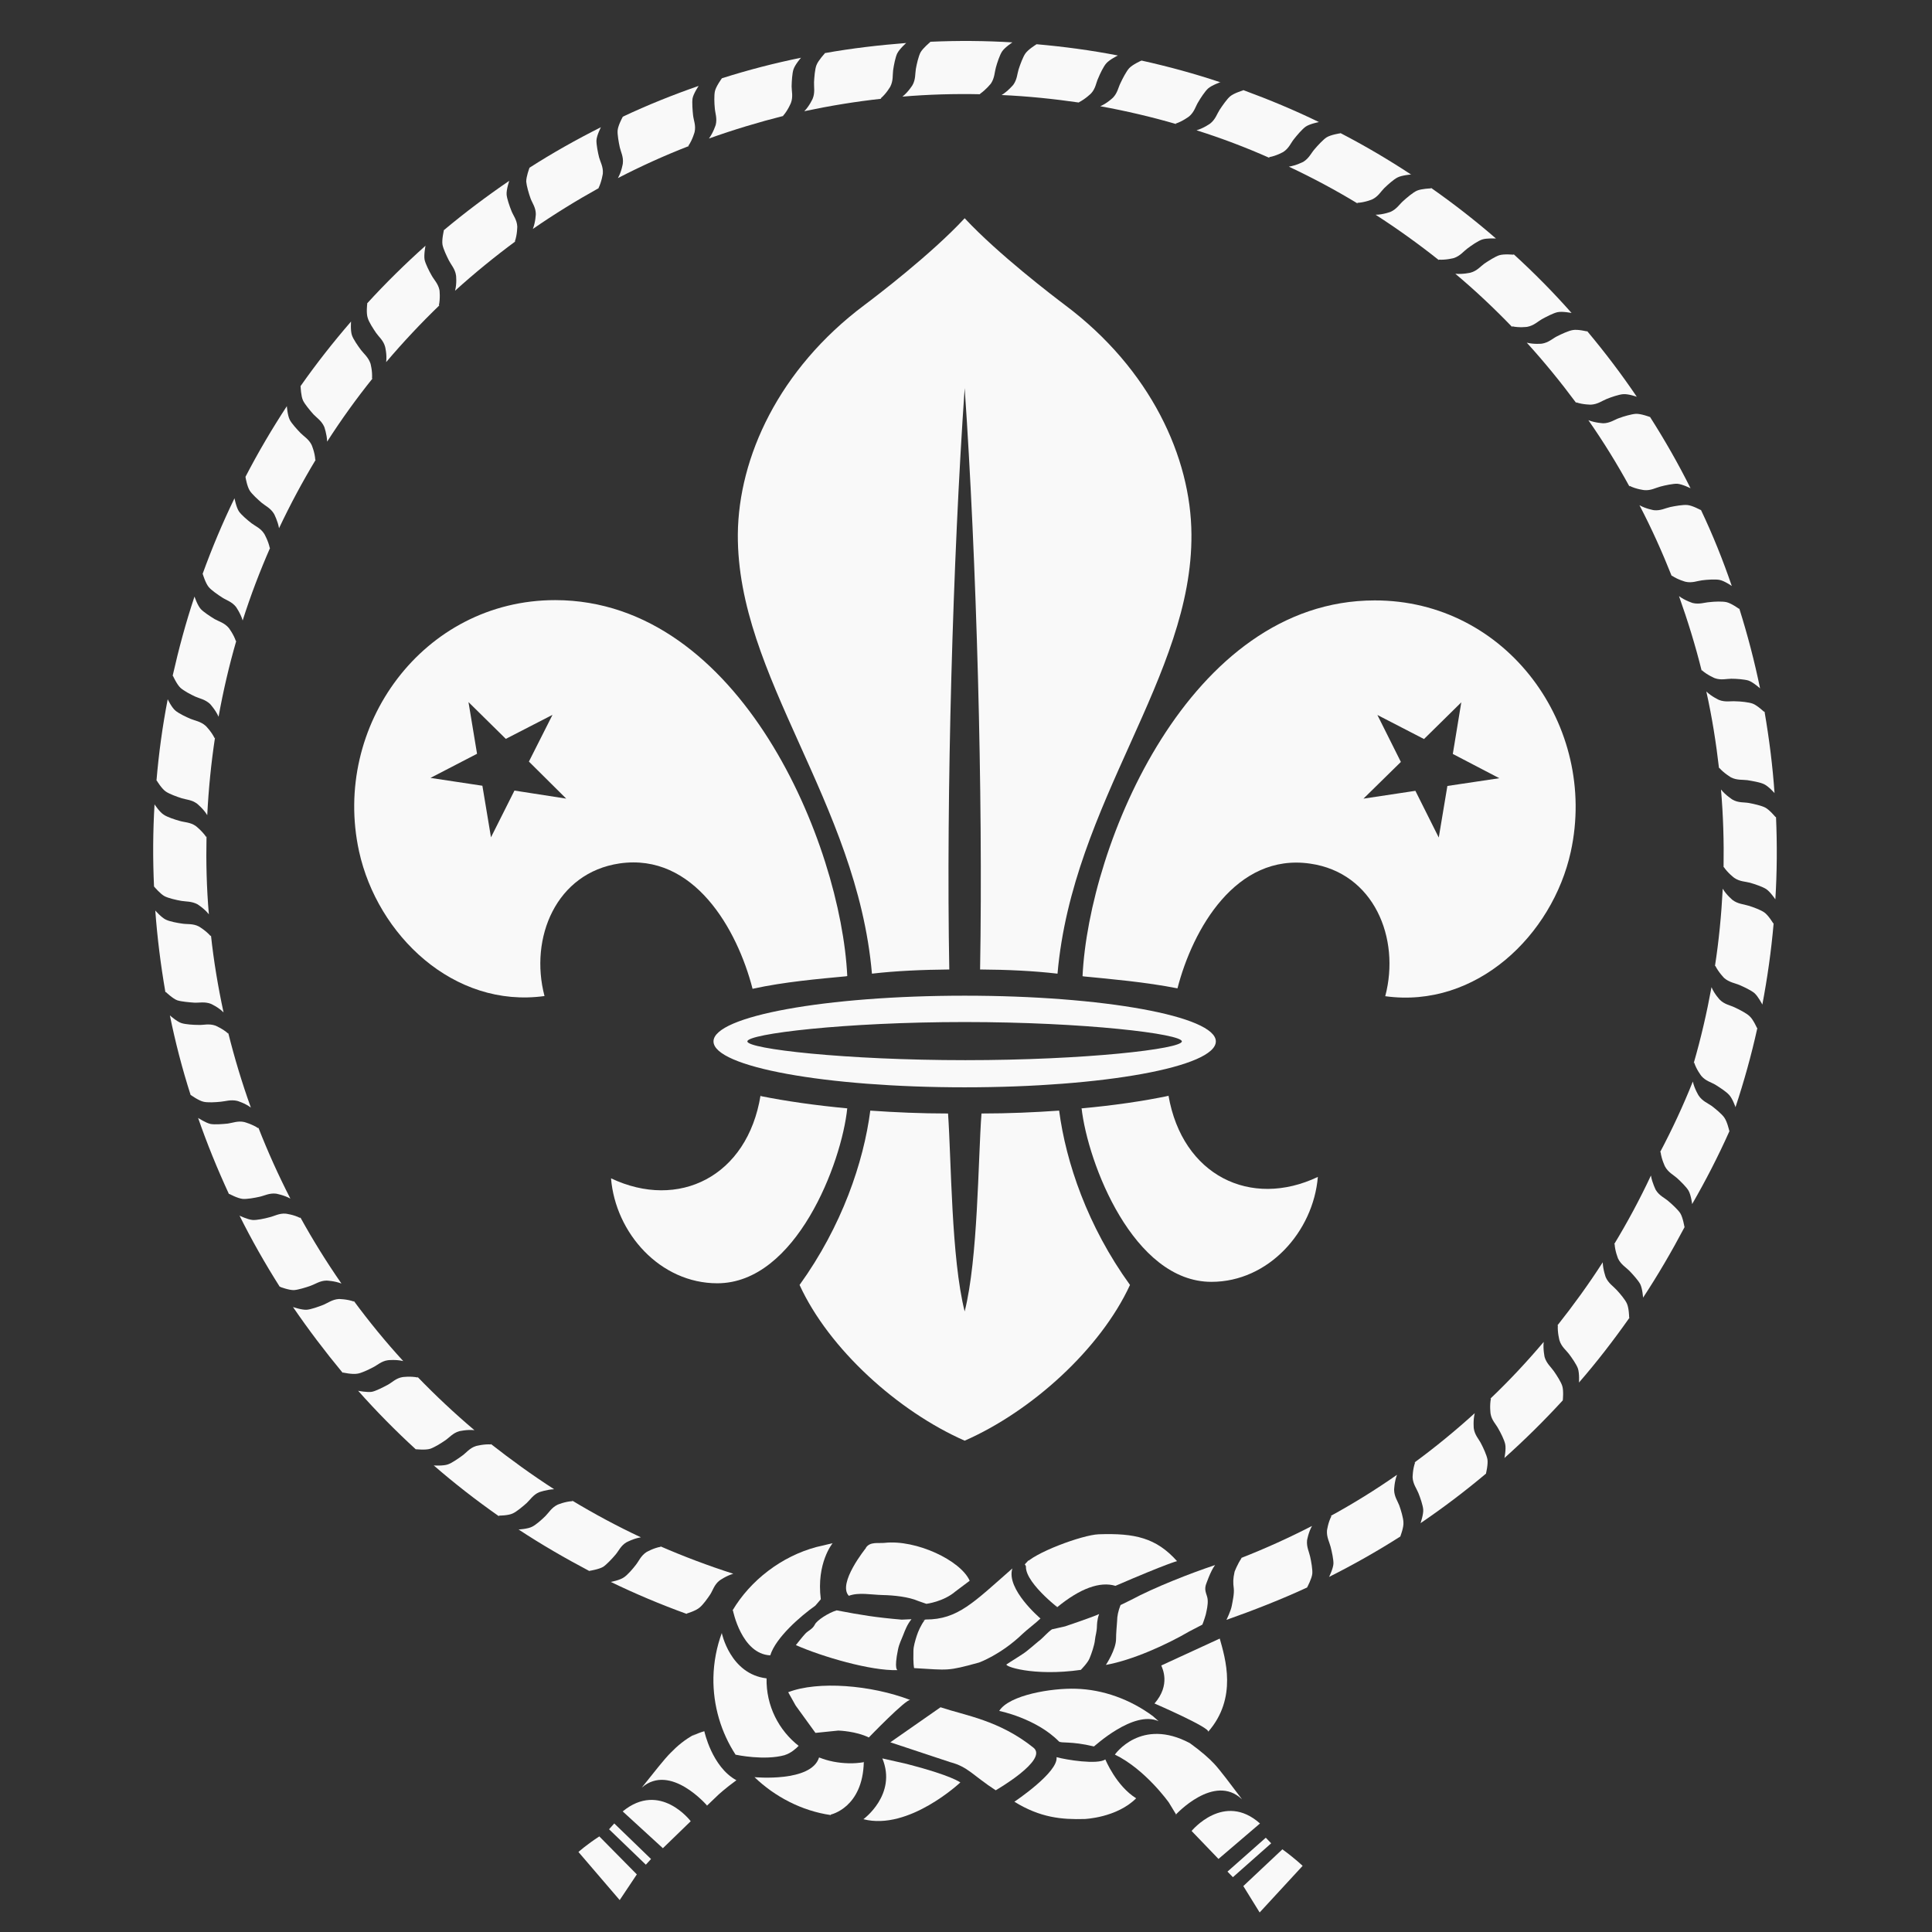 <?xml version="1.0" encoding="UTF-8" standalone="no"?>
<!-- Created with Inkscape (http://www.inkscape.org/) -->

<svg
   xmlns:dc="http://purl.org/dc/elements/1.1/"
   xmlns:cc="http://creativecommons.org/ns#"
   xmlns:rdf="http://www.w3.org/1999/02/22-rdf-syntax-ns#"
   xmlns:svg="http://www.w3.org/2000/svg"
   xmlns="http://www.w3.org/2000/svg"
   xmlns:sodipodi="http://sodipodi.sourceforge.net/DTD/sodipodi-0.dtd"
   xmlns:inkscape="http://www.inkscape.org/namespaces/inkscape"
   width="37"
   height="37"
   viewBox="0 0 37 37"
   id="svg2"
   version="1.1"
   inkscape:version="0.91 r13725"
   sodipodi:docname="icono_omms.svg">
  <rect x="0" y="0" width="37" height="37" fill="#333333" stroke="none"/>
  <defs
     id="defs4">
    <clipPath
       id="clipPath16"
       clipPathUnits="userSpaceOnUse">
      <path
         id="path18"
         d="m 0,88.853 283.46,0 L 283.46,0 0,0 0,88.853 z" />
    </clipPath>
    <clipPath
       id="clipPath26"
       clipPathUnits="userSpaceOnUse">
      <path
         id="path28"
         d="m -290.285,90.992 580.57,0 0,-181.984 -580.57,0 0,181.984 z" />
    </clipPath>
  </defs>
  <sodipodi:namedview
     id="base"
     pagecolor="#ffffff"
     bordercolor="#666666"
     borderopacity="1.0"
     inkscape:pageopacity="0.0"
     inkscape:pageshadow="2"
     inkscape:zoom="5.0152841"
     inkscape:cx="38.221096"
     inkscape:cy="-1.0519568"
     inkscape:document-units="px"
     inkscape:current-layer="layer1"
     showgrid="false"
     units="px"
     inkscape:window-width="1366"
     inkscape:window-height="702"
     inkscape:window-x="0"
     inkscape:window-y="27"
     inkscape:window-maximized="1" />
  <g
     inkscape:label="Capa 1"
     inkscape:groupmode="layer"
     id="layer1"
     transform="translate(0,-1015.362)">
    <g
       id="g4565"
       transform="matrix(0.517,0,0,0.517,70.128,496.291)"
       style="fill:#f9f9f9">
      <path
         inkscape:connector-curvature="0"
         id="path34"
         style="fill:#f9f9f9;fill-opacity:1;fill-rule:nonzero;stroke:none"
         d="m -96.643,1040.047 -0.013,0" />
      <path
         inkscape:connector-curvature="0"
         id="path38"
         style="fill:#f9f9f9;fill-opacity:1;fill-rule:nonzero;stroke:none"
         d="m -96.48,1063.539 c 0,0 -1.548,-1.204 -1.069,-1.732" />
      <path
         inkscape:connector-curvature="0"
         id="path42"
         style="fill:#f9f9f9;fill-opacity:1;fill-rule:nonzero;stroke:none"
         d="m -101.923,1066.979 c -1.454,-0.559 -3.429,-0.715 -4.524,-0.289 l 0.276,0.494 0.734,1.013 0.846,-0.086 c 0.025,0 0.663,0.023 1.13,0.256 0,0 1.391,-1.443 1.538,-1.388" />
      <path
         inkscape:connector-curvature="0"
         id="path46"
         style="fill:#f9f9f9;fill-opacity:1;fill-rule:nonzero;stroke:none"
         d="m -97.268,1005.659 c 0,0 -0.29,0.178 -0.394,0.329 -0.087,0.123 -0.192,0.408 -0.249,0.584 -0.052,0.165 -0.056,0.381 -0.199,0.576 0,0 -0.195,0.235 -0.431,0.378 0.973,0.043 1.933,0.143 2.885,0.281 l -0.029,-0.01 c 0.247,-0.12 0.459,-0.333 0.459,-0.333 0.168,-0.181 0.184,-0.395 0.259,-0.552 0.073,-0.18 0.201,-0.446 0.303,-0.56 0.123,-0.142 0.429,-0.29 0.429,-0.29 l 0.004,0 c -0.993,-0.194 -2,-0.328 -3.016,-0.418 l -0.02,0.014" />
      <path
         inkscape:connector-curvature="0"
         id="path50"
         style="fill:#f9f9f9;fill-opacity:1;fill-rule:nonzero;stroke:none"
         d="m -93.38,1006.258 c 0,0 -0.311,0.139 -0.436,0.274 -0.105,0.115 -0.243,0.381 -0.323,0.553 -0.077,0.151 -0.109,0.366 -0.278,0.539 0,0 -0.22,0.212 -0.47,0.317 0.953,0.174 1.897,0.394 2.82,0.663 l -0.029,-0.019 c 0.262,-0.085 0.499,-0.266 0.499,-0.266 0.194,-0.162 0.242,-0.374 0.33,-0.517 0.094,-0.164 0.26,-0.414 0.373,-0.518 0.14,-0.123 0.463,-0.236 0.463,-0.236 l 0.004,0.01 c -0.955,-0.321 -1.932,-0.587 -2.933,-0.809 l -0.019,0.013" />
      <path
         inkscape:connector-curvature="0"
         id="path54"
         style="fill:#f9f9f9;fill-opacity:1;fill-rule:nonzero;stroke:none"
         d="m -89.609,1007.358 c 0,0 -0.323,0.096 -0.467,0.216 -0.118,0.1 -0.287,0.344 -0.393,0.505 -0.093,0.143 -0.151,0.35 -0.346,0.503 0,0 -0.24,0.174 -0.507,0.25 0.926,0.292 1.831,0.635 2.706,1.024 l -0.018,-0.029 c 0.268,-0.043 0.529,-0.194 0.529,-0.194 0.206,-0.133 0.28,-0.336 0.39,-0.471 0.115,-0.148 0.311,-0.375 0.437,-0.465 0.155,-0.106 0.488,-0.169 0.488,-0.169 l 0.004,0 c -0.903,-0.44 -1.844,-0.832 -2.801,-1.184 l -0.021,0.01" />
      <path
         inkscape:connector-curvature="0"
         id="path58"
         style="fill:#f9f9f9;fill-opacity:1;fill-rule:nonzero;stroke:none"
         d="m -86.011,1008.946 c 0,0 -0.337,0.05 -0.494,0.149 -0.129,0.085 -0.33,0.303 -0.45,0.445 -0.117,0.133 -0.199,0.33 -0.411,0.46 0,0 -0.268,0.138 -0.536,0.179 0.884,0.415 1.731,0.869 2.55,1.366 l -0.016,-0.026 c 0.276,-0.01 0.549,-0.125 0.549,-0.125 0.225,-0.105 0.326,-0.295 0.449,-0.417 0.138,-0.134 0.357,-0.331 0.497,-0.399 0.167,-0.084 0.507,-0.109 0.507,-0.109 l 0.004,0.01 c -0.84,-0.554 -1.718,-1.072 -2.627,-1.543 l -0.019,0.014" />
      <path
         inkscape:connector-curvature="0"
         id="path62"
         style="fill:#f9f9f9;fill-opacity:1;fill-rule:nonzero;stroke:none"
         d="m -82.649,1010.985 c 0,0 -0.341,0.01 -0.51,0.085 -0.142,0.064 -0.37,0.256 -0.511,0.385 -0.128,0.113 -0.239,0.298 -0.464,0.398 0,0 -0.28,0.107 -0.555,0.107 0.819,0.528 1.603,1.091 2.353,1.688 l -0.018,-0.025 c 0.273,0.021 0.566,-0.058 0.566,-0.058 0.231,-0.077 0.358,-0.249 0.499,-0.353 0.15,-0.114 0.398,-0.284 0.546,-0.333 0.174,-0.059 0.513,-0.038 0.513,-0.038 l 0,0 c -0.759,-0.659 -1.56,-1.284 -2.395,-1.869 l -0.023,0.01" />
      <path
         inkscape:connector-curvature="0"
         id="path66"
         style="fill:#f9f9f9;fill-opacity:1;fill-rule:nonzero;stroke:none"
         d="m -79.585,1013.441 c 0,0 -0.34,-0.035 -0.52,0.019 -0.146,0.045 -0.399,0.207 -0.554,0.311 -0.139,0.1 -0.27,0.269 -0.513,0.335 0,0 -0.29,0.068 -0.563,0.04 0.745,0.625 1.447,1.289 2.111,1.978 l -0.011,-0.032 c 0.27,0.061 0.561,0.021 0.561,0.021 0.244,-0.044 0.399,-0.2 0.544,-0.284 0.167,-0.09 0.434,-0.23 0.584,-0.26 0.179,-0.038 0.517,0.03 0.517,0.03 l 0,0 c -0.666,-0.754 -1.379,-1.477 -2.135,-2.167 l -0.021,0" />
      <path
         inkscape:connector-curvature="0"
         id="path70"
         style="fill:#f9f9f9;fill-opacity:1;fill-rule:nonzero;stroke:none"
         d="m -76.87,1016.28 c 0,0 -0.329,-0.082 -0.513,-0.048 -0.151,0.023 -0.425,0.15 -0.594,0.236 -0.154,0.079 -0.308,0.231 -0.553,0.268 0,0 -0.295,0.031 -0.558,-0.037 0.654,0.72 1.261,1.466 1.834,2.237 l -0.009,-0.028 c 0.256,0.089 0.552,0.087 0.552,0.087 0.249,-0.013 0.416,-0.143 0.575,-0.207 0.171,-0.071 0.463,-0.17 0.619,-0.181 0.186,-0.017 0.504,0.096 0.504,0.096 l 0,0 c -0.564,-0.835 -1.177,-1.642 -1.832,-2.425 l -0.026,0" />
      <path
         inkscape:connector-curvature="0"
         id="path74"
         style="fill:#f9f9f9;fill-opacity:1;fill-rule:nonzero;stroke:none"
         d="m -74.544,1019.446 c 0,0 -0.319,-0.12 -0.502,-0.111 -0.159,0.01 -0.446,0.092 -0.626,0.159 -0.159,0.055 -0.334,0.187 -0.579,0.191 0,0 -0.299,-0.012 -0.555,-0.114 0.555,0.794 1.063,1.618 1.523,2.459 l 0,-0.028 c 0.245,0.126 0.545,0.159 0.545,0.159 0.243,0.024 0.429,-0.088 0.599,-0.131 0.175,-0.048 0.472,-0.109 0.624,-0.105 0.188,0.015 0.488,0.165 0.488,0.165 l 0.004,0 c -0.449,-0.9 -0.95,-1.778 -1.501,-2.642 l -0.02,0" />
      <path
         inkscape:connector-curvature="0"
         id="path78"
         style="fill:#f9f9f9;fill-opacity:1;fill-rule:nonzero;stroke:none"
         d="m -72.657,1022.893 c 0,0 -0.301,-0.165 -0.484,-0.18 -0.155,-0.015 -0.449,0.036 -0.633,0.075 -0.173,0.038 -0.358,0.142 -0.604,0.117 0,0 -0.297,-0.049 -0.536,-0.185 0.452,0.864 0.845,1.744 1.198,2.631 l 0,-0.024 c 0.223,0.155 0.513,0.23 0.513,0.23 0.242,0.053 0.437,-0.035 0.609,-0.055 0.189,-0.025 0.489,-0.043 0.641,-0.016 0.178,0.031 0.459,0.226 0.459,0.226 l 0,0 c -0.325,-0.951 -0.705,-1.899 -1.143,-2.819 l -0.019,0" />
      <path
         inkscape:connector-curvature="0"
         id="path82"
         style="fill:#f9f9f9;fill-opacity:1;fill-rule:nonzero;stroke:none"
         d="m -71.235,1026.552 c 0,0 -0.276,-0.2 -0.456,-0.241 -0.15,-0.034 -0.449,-0.023 -0.636,0 -0.175,0.012 -0.373,0.09 -0.614,0.032 0,0 -0.285,-0.088 -0.508,-0.255 0.326,0.918 0.611,1.841 0.842,2.772 l 0,-0.031 c 0.206,0.185 0.485,0.299 0.485,0.299 0.229,0.082 0.436,0.02 0.608,0.02 0.189,0 0.489,0.021 0.64,0.068 0.171,0.059 0.428,0.289 0.428,0.289 l 0,0 c -0.203,-0.989 -0.459,-1.97 -0.766,-2.946 l -0.021,-0.01" />
      <path
         inkscape:connector-curvature="0"
         id="path86"
         style="fill:#f9f9f9;fill-opacity:1;fill-rule:nonzero;stroke:none"
         d="m -70.304,1030.369 c 0,0 -0.243,-0.234 -0.416,-0.299 -0.144,-0.052 -0.447,-0.084 -0.633,-0.086 -0.171,-0.014 -0.383,0.041 -0.613,-0.05 0,0 -0.274,-0.123 -0.471,-0.314 0.212,0.951 0.362,1.903 0.471,2.851 l 0.005,-0.026 c 0.178,0.207 0.441,0.359 0.441,0.359 0.217,0.109 0.428,0.079 0.6,0.101 0.186,0.031 0.483,0.079 0.625,0.151 0.167,0.079 0.391,0.335 0.391,0.335 l -0.006,0 c -0.069,-1.006 -0.197,-2.013 -0.37,-3.021 l -0.024,-0.01" />
      <path
         inkscape:connector-curvature="0"
         id="path90"
         style="fill:#f9f9f9;fill-opacity:1;fill-rule:nonzero;stroke:none"
         d="m -69.876,1034.27 c 0,0 -0.214,-0.262 -0.378,-0.349 -0.135,-0.071 -0.43,-0.139 -0.61,-0.171 -0.178,-0.032 -0.389,0 -0.603,-0.124 0,0 -0.254,-0.158 -0.427,-0.375 0.084,0.969 0.111,1.93 0.096,2.888 l 0.007,-0.018 c 0.149,0.225 0.388,0.403 0.388,0.403 0.203,0.141 0.419,0.136 0.585,0.181 0.185,0.054 0.465,0.148 0.599,0.235 0.151,0.101 0.339,0.38 0.339,0.38 l 0,0 c 0.062,-1.006 0.069,-2.022 0.025,-3.041 l -0.02,-0.014" />
      <path
         inkscape:connector-curvature="0"
         id="path94"
         style="fill:#f9f9f9;fill-opacity:1;fill-rule:nonzero;stroke:none"
         d="m -69.966,1038.198 c 0,0 -0.174,-0.291 -0.325,-0.395 -0.129,-0.09 -0.409,-0.196 -0.586,-0.248 -0.166,-0.055 -0.385,-0.06 -0.582,-0.206 0,0 -0.236,-0.19 -0.37,-0.424 -0.051,0.972 -0.142,1.93 -0.29,2.877 l 0.014,-0.023 c 0.12,0.245 0.329,0.455 0.329,0.455 0.186,0.162 0.402,0.19 0.559,0.256 0.175,0.075 0.446,0.204 0.564,0.305 0.136,0.121 0.29,0.42 0.29,0.42 l 0,0.01 c 0.187,-0.99 0.331,-1.993 0.419,-3.012 l -0.021,-0.014" />
      <path
         inkscape:connector-curvature="0"
         id="path98"
         style="fill:#f9f9f9;fill-opacity:1;fill-rule:nonzero;stroke:none"
         d="m -70.565,1042.077 c 0,0 -0.135,-0.309 -0.272,-0.431 -0.115,-0.109 -0.38,-0.245 -0.553,-0.325 -0.153,-0.075 -0.372,-0.107 -0.544,-0.279 0,0 -0.206,-0.214 -0.311,-0.469 -0.175,0.954 -0.392,1.893 -0.66,2.817 l 0.018,-0.023 c 0.082,0.26 0.266,0.495 0.266,0.495 0.159,0.188 0.373,0.237 0.517,0.324 0.162,0.101 0.409,0.26 0.514,0.381 0.125,0.132 0.236,0.457 0.236,0.457 l -0.004,0 c 0.316,-0.955 0.59,-1.932 0.81,-2.932 l -0.018,-0.019" />
      <path
         inkscape:connector-curvature="0"
         id="path102"
         style="fill:#f9f9f9;fill-opacity:1;fill-rule:nonzero;stroke:none"
         d="m -71.59,1045.882 c 0,0 -0.074,-0.329 -0.182,-0.479 -0.088,-0.129 -0.323,-0.321 -0.471,-0.434 -0.137,-0.096 -0.342,-0.175 -0.479,-0.381 0,0 -0.156,-0.25 -0.215,-0.519 -0.359,0.9 -0.77,1.78 -1.216,2.622 l 0.021,-0.014 c 0.034,0.273 0.164,0.538 0.164,0.538 0.118,0.218 0.311,0.312 0.439,0.424 0.141,0.129 0.355,0.336 0.433,0.472 0.093,0.159 0.134,0.497 0.134,0.497 0.502,-0.871 0.967,-1.773 1.382,-2.703 l -0.01,-0.023" />
      <path
         inkscape:connector-curvature="0"
         id="path106"
         style="fill:#f9f9f9;fill-opacity:1;fill-rule:nonzero;stroke:none"
         d="m -73.249,1049.447 c 0,0 -0.055,-0.339 -0.151,-0.497 -0.084,-0.13 -0.306,-0.336 -0.448,-0.455 -0.131,-0.115 -0.333,-0.197 -0.46,-0.408 0,0 -0.137,-0.268 -0.181,-0.536 -0.411,0.879 -0.87,1.731 -1.366,2.549 l 0.021,-0.015 c 0.013,0.268 0.131,0.549 0.131,0.549 0.107,0.217 0.297,0.325 0.417,0.447 0.129,0.136 0.33,0.356 0.402,0.495 0.081,0.162 0.105,0.502 0.105,0.502 l -0.003,0 c 0.552,-0.84 1.065,-1.718 1.541,-2.62 l -0.009,-0.016" />
      <path
         inkscape:connector-curvature="0"
         id="path110"
         style="fill:#f9f9f9;fill-opacity:1;fill-rule:nonzero;stroke:none"
         d="m -75.296,1052.795 c 0,0 -0.005,-0.334 -0.084,-0.504 -0.062,-0.14 -0.255,-0.37 -0.387,-0.51 -0.116,-0.128 -0.298,-0.239 -0.396,-0.463 0,0 -0.104,-0.284 -0.111,-0.553 -0.525,0.817 -1.089,1.593 -1.686,2.347 l 0.023,-0.014 c -0.019,0.27 0.06,0.557 0.06,0.557 0.073,0.242 0.248,0.366 0.349,0.502 0.114,0.151 0.287,0.401 0.335,0.544 0.059,0.178 0.039,0.511 0.039,0.511 l -0.003,0.01 c 0.664,-0.764 1.284,-1.568 1.87,-2.4 l -0.01,-0.025" />
      <path
         inkscape:connector-curvature="0"
         id="path114"
         style="fill:#f9f9f9;fill-opacity:1;fill-rule:nonzero;stroke:none"
         d="m -77.752,1055.857 c 0,0 0.034,-0.335 -0.021,-0.509 -0.046,-0.151 -0.209,-0.402 -0.314,-0.553 -0.101,-0.146 -0.269,-0.283 -0.339,-0.517 0,0 -0.065,-0.29 -0.035,-0.564 -0.627,0.742 -1.292,1.452 -1.98,2.106 l 0.025,-0.01 c -0.055,0.265 -0.013,0.564 -0.013,0.564 0.04,0.242 0.198,0.388 0.28,0.542 0.096,0.166 0.23,0.431 0.262,0.587 0.04,0.179 -0.029,0.515 -0.029,0.515 l -0.004,0 c 0.754,-0.674 1.476,-1.387 2.167,-2.14 l 0,-0.025" />
      <path
         inkscape:connector-curvature="0"
         id="path118"
         style="fill:#f9f9f9;fill-opacity:1;fill-rule:nonzero;stroke:none"
         d="m -80.596,1058.572 c 0,0 0.081,-0.328 0.05,-0.513 -0.029,-0.151 -0.151,-0.423 -0.24,-0.589 -0.076,-0.151 -0.232,-0.31 -0.265,-0.554 0,0 -0.031,-0.293 0.036,-0.563 -0.72,0.654 -1.465,1.264 -2.241,1.834 l 0.033,-0.01 c -0.094,0.256 -0.094,0.556 -0.094,0.556 0.014,0.247 0.149,0.416 0.212,0.574 0.071,0.174 0.168,0.458 0.181,0.615 0.014,0.178 -0.099,0.506 -0.099,0.506 0.832,-0.566 1.643,-1.178 2.427,-1.838 l 0,-0.021" />
      <path
         inkscape:connector-curvature="0"
         id="path122"
         style="fill:#f9f9f9;fill-opacity:1;fill-rule:nonzero;stroke:none"
         d="m -83.764,1060.895 c 0,0 0.123,-0.317 0.107,-0.498 -0.004,-0.159 -0.09,-0.445 -0.154,-0.626 -0.06,-0.159 -0.187,-0.33 -0.191,-0.576 0,0 0.007,-0.301 0.107,-0.559 -0.798,0.559 -1.622,1.067 -2.461,1.527 l 0.034,0 c -0.13,0.245 -0.167,0.541 -0.167,0.541 -0.018,0.242 0.093,0.433 0.135,0.602 0.046,0.179 0.111,0.478 0.104,0.628 -0.011,0.181 -0.162,0.488 -0.162,0.488 l -0.005,0 c 0.901,-0.453 1.784,-0.951 2.647,-1.501 l 0.006,-0.023" />
      <path
         inkscape:connector-curvature="0"
         id="path126"
         style="fill:#f9f9f9;fill-opacity:1;fill-rule:nonzero;stroke:none"
         d="m -87.212,1062.782 c 0,0 0.16,-0.3 0.179,-0.48 0.014,-0.151 -0.038,-0.449 -0.081,-0.638 -0.035,-0.167 -0.137,-0.353 -0.113,-0.599 0,0 0.05,-0.3 0.184,-0.534 -0.87,0.447 -1.745,0.843 -2.639,1.192 l 0.029,0 c -0.155,0.223 -0.259,0.505 -0.259,0.505 -0.062,0.275 -0.055,0.411 -0.03,0.615 0.024,0.194 -0.045,0.488 -0.073,0.643 -0.031,0.185 -0.198,0.524 -0.198,0.524 0.953,-0.335 2.062,-0.768 2.989,-1.2 l 0.011,-0.029" />
      <path
         inkscape:connector-curvature="0"
         id="path130"
         style="fill:#f9f9f9;fill-opacity:1;fill-rule:nonzero;stroke:none"
         d="m -91.105,1064.186 c 0,0 0.077,-0.192 0.126,-0.373 0.034,-0.155 0.085,-0.358 0.071,-0.544 -0.009,-0.178 -0.137,-0.314 -0.071,-0.546 0,0 0.176,-0.528 0.345,-0.743 -0.922,0.306 -2.256,0.831 -3.109,1.289 -0.2,0.096 -0.394,0.193 -0.394,0.193 -0.088,0.228 -0.125,0.414 -0.126,0.588 -0.013,0.185 -0.039,0.46 -0.039,0.654 0.005,0.405 -0.377,0.975 -0.377,0.975 0.99,-0.178 2.248,-0.749 3.087,-1.239 l 0.486,-0.253" />
      <path
         inkscape:connector-curvature="0"
         id="path134"
         style="fill:#f9f9f9;fill-opacity:1;fill-rule:nonzero;stroke:none"
         d="m -110.197,1063.773 c 0,0 0.328,-0.096 0.465,-0.217 0.124,-0.096 0.298,-0.338 0.402,-0.496 0.091,-0.143 0.145,-0.356 0.341,-0.508 0,0 0.245,-0.175 0.508,-0.25 -0.928,-0.297 -1.83,-0.638 -2.705,-1.018 l 0.019,0.019 c -0.268,0.043 -0.532,0.198 -0.532,0.198 -0.205,0.133 -0.284,0.339 -0.389,0.469 -0.113,0.15 -0.312,0.378 -0.442,0.464 -0.153,0.109 -0.484,0.17 -0.484,0.17 l -0.006,0 c 0.906,0.439 1.847,0.836 2.806,1.183 l 0.017,-0.01" />
      <path
         inkscape:connector-curvature="0"
         id="path138"
         style="fill:#f9f9f9;fill-opacity:1;fill-rule:nonzero;stroke:none"
         d="m -113.795,1062.192 c 0,0 0.339,-0.053 0.497,-0.148 0.128,-0.087 0.333,-0.305 0.455,-0.45 0.112,-0.129 0.197,-0.337 0.405,-0.457 0,0 0.269,-0.144 0.535,-0.184 -0.876,-0.41 -1.729,-0.869 -2.552,-1.365 l 0.021,0.025 c -0.274,0.011 -0.553,0.13 -0.553,0.13 -0.22,0.104 -0.325,0.292 -0.449,0.417 -0.132,0.133 -0.356,0.331 -0.496,0.399 -0.164,0.087 -0.503,0.103 -0.503,0.103 0.84,0.554 1.72,1.062 2.62,1.538 l 0.02,-0.01" />
      <path
         inkscape:connector-curvature="0"
         id="path142"
         style="fill:#f9f9f9;fill-opacity:1;fill-rule:nonzero;stroke:none"
         d="m -117.153,1060.148 c 0,0 0.341,0 0.504,-0.081 0.145,-0.065 0.373,-0.259 0.516,-0.386 0.126,-0.117 0.237,-0.303 0.458,-0.398 0,0 0.285,-0.102 0.557,-0.112 -0.818,-0.527 -1.597,-1.092 -2.346,-1.679 l 0.011,0.02 c -0.273,-0.02 -0.561,0.06 -0.561,0.06 -0.234,0.074 -0.359,0.25 -0.5,0.35 -0.153,0.113 -0.396,0.282 -0.544,0.331 -0.175,0.06 -0.511,0.037 -0.511,0.037 l -0.007,0 c 0.765,0.664 1.563,1.285 2.403,1.874 l 0.021,-0.012" />
      <path
         inkscape:connector-curvature="0"
         id="path146"
         style="fill:#f9f9f9;fill-opacity:1;fill-rule:nonzero;stroke:none"
         d="m -120.221,1057.69 c 0,0 0.342,0.039 0.519,-0.019 0.144,-0.049 0.399,-0.204 0.557,-0.314 0.142,-0.096 0.275,-0.266 0.509,-0.334 0,0 0.297,-0.071 0.566,-0.039 -0.741,-0.627 -1.447,-1.29 -2.111,-1.978 l 0.013,0.027 c -0.272,-0.058 -0.569,-0.015 -0.569,-0.015 -0.239,0.04 -0.388,0.201 -0.536,0.281 -0.167,0.09 -0.431,0.226 -0.588,0.262 -0.178,0.032 -0.512,-0.036 -0.512,-0.036 l -0.004,0 c 0.672,0.758 1.383,1.479 2.135,2.168 l 0.021,0" />
      <path
         inkscape:connector-curvature="0"
         id="path150"
         style="fill:#f9f9f9;fill-opacity:1;fill-rule:nonzero;stroke:none"
         d="m -122.933,1054.849 c 0,0 0.333,0.075 0.516,0.043 0.153,-0.016 0.425,-0.151 0.594,-0.238 0.153,-0.075 0.308,-0.23 0.55,-0.262 0,0 0.297,-0.034 0.566,0.032 -0.654,-0.713 -1.268,-1.466 -1.835,-2.234 l 0.007,0.029 c -0.258,-0.094 -0.559,-0.094 -0.559,-0.094 -0.244,0.016 -0.412,0.151 -0.574,0.216 -0.174,0.069 -0.458,0.169 -0.609,0.181 -0.184,0.015 -0.509,-0.099 -0.509,-0.099 l -0.004,0 c 0.571,0.834 1.181,1.64 1.834,2.429 l 0.023,0" />
      <path
         inkscape:connector-curvature="0"
         id="path154"
         style="fill:#f9f9f9;fill-opacity:1;fill-rule:nonzero;stroke:none"
         d="m -125.252,1051.681 c 0,0 0.315,0.12 0.498,0.114 0.153,-0.01 0.442,-0.097 0.625,-0.164 0.16,-0.056 0.336,-0.185 0.579,-0.189 0,0 0.3,0.01 0.554,0.11 -0.554,-0.799 -1.062,-1.617 -1.526,-2.458 l 0,0.031 c -0.239,-0.127 -0.54,-0.162 -0.54,-0.162 -0.238,-0.02 -0.427,0.094 -0.59,0.131 -0.191,0.054 -0.484,0.114 -0.634,0.103 -0.184,-0.014 -0.49,-0.162 -0.49,-0.162 l -10e-4,-0.01 c 0.45,0.906 0.951,1.786 1.496,2.647 l 0.029,0" />
      <path
         inkscape:connector-curvature="0"
         id="path158"
         style="fill:#f9f9f9;fill-opacity:1;fill-rule:nonzero;stroke:none"
         d="m -127.143,1048.235 c 0,0 0.299,0.162 0.485,0.181 0.155,0.015 0.452,-0.038 0.63,-0.079 0.178,-0.038 0.361,-0.144 0.61,-0.115 0,0 0.291,0.051 0.53,0.183 -0.445,-0.868 -0.838,-1.742 -1.188,-2.636 l 0,0.03 c -0.229,-0.154 -0.52,-0.23 -0.52,-0.23 -0.238,-0.053 -0.437,0.034 -0.61,0.057 -0.184,0.019 -0.481,0.043 -0.636,0.015 -0.182,-0.038 -0.464,-0.225 -0.464,-0.225 l 0,0 c 0.329,0.947 0.712,1.891 1.142,2.819 l 0.021,0" />
      <path
         inkscape:connector-curvature="0"
         id="path162"
         style="fill:#f9f9f9;fill-opacity:1;fill-rule:nonzero;stroke:none"
         d="m -128.565,1044.575 c 0,0 0.275,0.2 0.458,0.242 0.148,0.037 0.448,0.021 0.638,0 0.17,-0.013 0.37,-0.088 0.614,-0.031 0,0 0.286,0.082 0.504,0.248 -0.33,-0.918 -0.608,-1.842 -0.839,-2.77 l 0,0.029 c -0.201,-0.181 -0.475,-0.296 -0.475,-0.296 -0.24,-0.084 -0.442,-0.016 -0.619,-0.025 -0.187,0 -0.485,-0.018 -0.64,-0.068 -0.17,-0.055 -0.427,-0.285 -0.427,-0.285 l 0,0 c 0.201,0.989 0.456,1.974 0.768,2.948 l 0.019,0.01" />
      <path
         inkscape:connector-curvature="0"
         id="path166"
         style="fill:#f9f9f9;fill-opacity:1;fill-rule:nonzero;stroke:none"
         d="m -129.497,1040.757 c 0,0 0.248,0.239 0.419,0.303 0.151,0.049 0.45,0.075 0.632,0.087 0.173,0.01 0.383,-0.046 0.617,0.045 0,0 0.272,0.12 0.466,0.317 -0.206,-0.955 -0.365,-1.91 -0.466,-2.853 l -0.013,0.025 c -0.175,-0.204 -0.434,-0.355 -0.434,-0.355 -0.218,-0.114 -0.433,-0.078 -0.604,-0.105 -0.189,-0.025 -0.485,-0.08 -0.624,-0.151 -0.162,-0.076 -0.388,-0.336 -0.388,-0.336 l 0,0 c 0.073,1.003 0.2,2.011 0.373,3.017 l 0.02,0.01" />
      <path
         inkscape:connector-curvature="0"
         id="path170"
         style="fill:#f9f9f9;fill-opacity:1;fill-rule:nonzero;stroke:none"
         d="m -129.924,1036.86 c 0,0 0.217,0.259 0.375,0.343 0.139,0.074 0.436,0.142 0.621,0.174 0.169,0.029 0.381,0.01 0.599,0.126 0,0 0.251,0.155 0.422,0.372 -0.084,-0.97 -0.107,-1.931 -0.087,-2.893 l -0.01,0.03 c -0.156,-0.23 -0.391,-0.411 -0.391,-0.411 -0.203,-0.14 -0.42,-0.134 -0.588,-0.185 -0.181,-0.049 -0.465,-0.143 -0.593,-0.23 -0.157,-0.096 -0.344,-0.385 -0.344,-0.385 -0.06,1.008 -0.066,2.017 -0.019,3.04 l 0.013,0.019" />
      <path
         inkscape:connector-curvature="0"
         id="path174"
         style="fill:#f9f9f9;fill-opacity:1;fill-rule:nonzero;stroke:none"
         d="m -129.833,1032.928 c 0,0 0.176,0.294 0.33,0.398 0.124,0.087 0.404,0.191 0.589,0.249 0.16,0.051 0.38,0.057 0.571,0.203 0,0 0.236,0.189 0.376,0.424 0.049,-0.973 0.144,-1.927 0.288,-2.876 l -0.014,0.026 c -0.12,-0.249 -0.33,-0.457 -0.33,-0.457 -0.186,-0.166 -0.396,-0.192 -0.56,-0.26 -0.17,-0.071 -0.438,-0.2 -0.563,-0.306 -0.14,-0.114 -0.287,-0.424 -0.287,-0.424 l 0.002,0 c -0.193,0.994 -0.33,1.994 -0.416,3.011 l 0.014,0.015" />
      <path
         inkscape:connector-curvature="0"
         id="path178"
         style="fill:#f9f9f9;fill-opacity:1;fill-rule:nonzero;stroke:none"
         d="m -129.234,1029.048 c 0,0 0.139,0.31 0.273,0.435 0.118,0.109 0.377,0.248 0.553,0.328 0.153,0.068 0.366,0.104 0.546,0.273 0,0 0.203,0.22 0.314,0.472 0.173,-0.956 0.391,-1.897 0.658,-2.816 l -0.015,0.018 c -0.083,-0.255 -0.267,-0.494 -0.267,-0.494 -0.161,-0.188 -0.371,-0.24 -0.519,-0.324 -0.162,-0.098 -0.417,-0.265 -0.519,-0.377 -0.124,-0.141 -0.229,-0.459 -0.229,-0.459 l 0,0 c -0.32,0.956 -0.583,1.933 -0.809,2.932 l 0.014,0.014" />
      <path
         inkscape:connector-curvature="0"
         id="path182"
         style="fill:#f9f9f9;fill-opacity:1;fill-rule:nonzero;stroke:none"
         d="m -128.131,1025.277 c 0,0 0.098,0.329 0.216,0.472 0.1,0.122 0.345,0.289 0.504,0.392 0.143,0.094 0.352,0.151 0.507,0.344 0,0 0.173,0.245 0.249,0.505 0.293,-0.924 0.638,-1.827 1.022,-2.703 l -0.017,0.023 c -0.054,-0.268 -0.204,-0.527 -0.204,-0.527 -0.13,-0.209 -0.339,-0.292 -0.47,-0.392 -0.146,-0.113 -0.383,-0.313 -0.47,-0.442 -0.099,-0.149 -0.164,-0.486 -0.164,-0.486 -0.438,0.902 -0.831,1.836 -1.18,2.799 l 0.008,0.017" />
      <path
         inkscape:connector-curvature="0"
         id="path186"
         style="fill:#f9f9f9;fill-opacity:1;fill-rule:nonzero;stroke:none"
         d="m -126.548,1021.69 c 0,0 0.056,0.335 0.155,0.49 0.081,0.129 0.305,0.333 0.445,0.453 0.136,0.113 0.331,0.198 0.456,0.41 0,0 0.139,0.263 0.184,0.53 0.414,-0.876 0.869,-1.725 1.364,-2.546 l -0.021,0.019 c -0.012,-0.274 -0.134,-0.555 -0.134,-0.555 -0.104,-0.217 -0.291,-0.32 -0.414,-0.447 -0.129,-0.134 -0.331,-0.353 -0.399,-0.49 -0.084,-0.168 -0.107,-0.508 -0.107,-0.508 l 0.004,0 c -0.553,0.843 -1.067,1.717 -1.535,2.62 l 0.002,0.029" />
      <path
         inkscape:connector-curvature="0"
         id="path190"
         style="fill:#f9f9f9;fill-opacity:1;fill-rule:nonzero;stroke:none"
         d="m -124.508,1018.332 c 0,0 0.012,0.341 0.086,0.503 0.067,0.145 0.259,0.371 0.387,0.517 0.115,0.123 0.302,0.239 0.402,0.465 0,0 0.1,0.279 0.107,0.548 0.524,-0.817 1.089,-1.602 1.688,-2.347 l -0.026,0.013 c 0.023,-0.275 -0.057,-0.56 -0.057,-0.56 -0.079,-0.233 -0.247,-0.362 -0.35,-0.499 -0.114,-0.151 -0.286,-0.399 -0.336,-0.547 -0.06,-0.173 -0.033,-0.511 -0.033,-0.511 l 0.002,0 c -0.66,0.763 -1.288,1.56 -1.875,2.398 l 0.006,0.023" />
      <path
         inkscape:connector-curvature="0"
         id="path194"
         style="fill:#f9f9f9;fill-opacity:1;fill-rule:nonzero;stroke:none"
         d="m -122.042,1015.27 c 0,0 -0.042,0.335 0.019,0.511 0.041,0.152 0.204,0.399 0.311,0.558 0.1,0.144 0.272,0.278 0.334,0.515 0,0 0.074,0.287 0.038,0.566 0.629,-0.742 1.294,-1.449 1.979,-2.11 l -0.026,0.01 c 0.059,-0.272 0.023,-0.564 0.023,-0.564 -0.048,-0.242 -0.205,-0.389 -0.287,-0.54 -0.095,-0.162 -0.229,-0.433 -0.264,-0.584 -0.035,-0.176 0.031,-0.516 0.031,-0.516 l 0.004,-0.01 c -0.755,0.676 -1.476,1.384 -2.163,2.136 l 0.002,0.025" />
      <path
         inkscape:connector-curvature="0"
         id="path198"
         style="fill:#f9f9f9;fill-opacity:1;fill-rule:nonzero;stroke:none"
         d="m -119.204,1012.55 c 0,0 -0.08,0.336 -0.049,0.52 0.028,0.154 0.155,0.424 0.242,0.593 0.077,0.151 0.228,0.31 0.26,0.55 0,0 0.036,0.296 -0.037,0.563 0.723,-0.654 1.476,-1.267 2.241,-1.833 l -0.027,0.01 c 0.093,-0.256 0.091,-0.558 0.091,-0.558 -0.012,-0.244 -0.153,-0.414 -0.214,-0.572 -0.07,-0.175 -0.169,-0.456 -0.181,-0.611 -0.013,-0.181 0.098,-0.509 0.098,-0.509 -0.828,0.566 -1.642,1.176 -2.426,1.832 l 0,0.018" />
      <path
         inkscape:connector-curvature="0"
         id="path202"
         style="fill:#f9f9f9;fill-opacity:1;fill-rule:nonzero;stroke:none"
         d="m -116.036,1010.237 c 0,0 -0.119,0.315 -0.115,0.499 0.013,0.157 0.096,0.442 0.162,0.625 0.057,0.157 0.192,0.33 0.193,0.575 0,0 -0.01,0.297 -0.11,0.551 0.798,-0.551 1.618,-1.056 2.455,-1.521 l -0.024,0.01 c 0.121,-0.245 0.162,-0.544 0.162,-0.544 0.019,-0.243 -0.094,-0.43 -0.139,-0.596 -0.046,-0.181 -0.103,-0.478 -0.098,-0.63 0.01,-0.185 0.166,-0.489 0.166,-0.489 l 0.002,0 c -0.904,0.455 -1.788,0.95 -2.648,1.502 l -0.007,0.025" />
      <path
         inkscape:connector-curvature="0"
         id="path206"
         style="fill:#f9f9f9;fill-opacity:1;fill-rule:nonzero;stroke:none"
         d="m -112.583,1008.348 c 0,0 -0.165,0.3 -0.182,0.484 -0.014,0.15 0.04,0.45 0.08,0.633 0.038,0.168 0.143,0.353 0.112,0.6 0,0 -0.045,0.299 -0.182,0.538 0.864,-0.447 1.747,-0.845 2.638,-1.191 l -0.031,0 c 0.157,-0.226 0.234,-0.515 0.234,-0.515 0.055,-0.242 -0.036,-0.436 -0.056,-0.615 -0.02,-0.184 -0.044,-0.481 -0.019,-0.636 0.037,-0.181 0.226,-0.46 0.226,-0.46 l 0.004,0 c -0.949,0.33 -1.895,0.708 -2.816,1.143 l -0.006,0.019" />
      <path
         inkscape:connector-curvature="0"
         id="path210"
         style="fill:#f9f9f9;fill-opacity:1;fill-rule:nonzero;stroke:none"
         d="m -108.92,1006.93 c 0,0 -0.2,0.275 -0.241,0.453 -0.034,0.15 -0.024,0.453 -0.004,0.641 0.012,0.168 0.093,0.369 0.033,0.608 0,0 -0.09,0.286 -0.251,0.505 0.914,-0.327 1.838,-0.605 2.769,-0.84 l -0.025,0 c 0.182,-0.201 0.295,-0.483 0.295,-0.483 0.084,-0.229 0.024,-0.436 0.024,-0.608 0.004,-0.185 0.02,-0.489 0.07,-0.634 0.056,-0.173 0.279,-0.429 0.279,-0.429 l 0.005,0 c -0.988,0.201 -1.969,0.454 -2.941,0.764 l -0.011,0.022" />
      <path
         inkscape:connector-curvature="0"
         id="path214"
         style="fill:#f9f9f9;fill-opacity:1;fill-rule:nonzero;stroke:none"
         d="m -105.104,1005.999 c 0,0 -0.228,0.245 -0.295,0.417 -0.059,0.144 -0.08,0.446 -0.091,0.63 -0.007,0.174 0.042,0.389 -0.049,0.612 0,0 -0.119,0.273 -0.312,0.467 0.951,-0.201 1.905,-0.358 2.854,-0.461 l -0.024,-0.015 c 0.209,-0.173 0.358,-0.438 0.358,-0.438 0.111,-0.217 0.08,-0.428 0.103,-0.602 0.026,-0.191 0.084,-0.479 0.149,-0.619 0.082,-0.169 0.336,-0.392 0.336,-0.392 l 0.007,0 c -1.006,0.079 -2.017,0.195 -3.021,0.375 l -0.013,0.024" />
      <path
         inkscape:connector-curvature="0"
         id="path218"
         style="fill:#f9f9f9;fill-opacity:1;fill-rule:nonzero;stroke:none"
         d="m -101.196,1005.574 c 0,0 -0.261,0.215 -0.348,0.37 -0.075,0.141 -0.143,0.436 -0.175,0.621 -0.028,0.168 -0.005,0.385 -0.124,0.595 0,0 -0.158,0.258 -0.373,0.425 0.97,-0.082 1.934,-0.109 2.894,-0.088 l -0.027,-0.01 c 0.231,-0.156 0.413,-0.389 0.413,-0.389 0.137,-0.204 0.134,-0.422 0.181,-0.587 0.049,-0.181 0.145,-0.469 0.229,-0.596 0.1,-0.154 0.384,-0.339 0.384,-0.339 l 0.006,0 c -1.011,-0.061 -2.023,-0.07 -3.045,-0.023 l -0.014,0.019" />
      <path
         inkscape:connector-curvature="0"
         id="path222"
         style="fill:#f9f9f9;fill-opacity:1;fill-rule:nonzero;stroke:none"
         d="m -108.495,1063.658 c 0,0 0.317,1.616 1.383,1.667 0.206,-0.66 1.117,-1.449 1.67,-1.841 l 0.203,-0.237 c -0.171,-1.346 0.438,-2.077 0.438,-2.077 l -0.601,0.142 c -1.289,0.345 -2.444,1.231 -3.108,2.351 l 0.017,0" />
      <path
         inkscape:connector-curvature="0"
         id="path226"
         style="fill:#f9f9f9;fill-opacity:1;fill-rule:nonzero;stroke:none"
         d="m -106.569,1069.016 c 0.218,-0.063 0.429,-0.253 0.504,-0.335 l 0.01,0 c -0.741,-0.578 -1.214,-1.488 -1.193,-2.504 -1.355,-0.159 -1.662,-1.692 -1.662,-1.692 l 0.004,0.01 c -0.189,0.514 -0.299,1.073 -0.311,1.647 -0.018,1.055 0.29,2.048 0.823,2.866 l 0.019,0 c 0,0 1.048,0.225 1.807,0.011" />
      <path
         inkscape:connector-curvature="0"
         id="path230"
         style="fill:#f9f9f9;fill-opacity:1;fill-rule:nonzero;stroke:none"
         d="m -103.633,1069.28 c -0.19,0.032 -0.39,0.049 -0.586,0.042 -0.379,-0.01 -0.739,-0.079 -1.074,-0.212 l -0.012,0 c -0.29,0.927 -2.39,0.727 -2.39,0.727 0.744,0.718 1.751,1.252 2.832,1.405 l -0.01,-0.019 c 0,0 1.191,-0.247 1.227,-1.958 l 0.014,0.015" />
      <path
         inkscape:connector-curvature="0"
         id="path234"
         style="fill:#f9f9f9;fill-opacity:1;fill-rule:nonzero;stroke:none"
         d="m -103,1069.171 c 0.013,-0.01 0.023,-0.016 0.039,-0.029 l 0.898,0.203 c 1.677,0.431 1.992,0.688 1.992,0.688 0,0 -1.912,1.797 -3.591,1.361 0,0 1.256,-0.912 0.702,-2.252" />
      <path
         inkscape:connector-curvature="0"
         id="path238"
         style="fill:#f9f9f9;fill-opacity:1;fill-rule:nonzero;stroke:none"
         d="m -97.36,1068.746 c -1.274,-1.019 -2.514,-1.188 -3.444,-1.498 l -1.86,1.297 2.215,0.735 c 0.671,0.175 0.845,0.496 1.689,1.043 0,0 1.96,-1.127 1.399,-1.577" />
      <path
         inkscape:connector-curvature="0"
         id="path242"
         style="fill:#f9f9f9;fill-opacity:1;fill-rule:nonzero;stroke:none"
         d="m -93.557,1070.619 c -0.723,0.724 -1.911,0.768 -1.911,0.768 -0.842,0.023 -1.634,-0.044 -2.601,-0.64 0,0 1.638,-1.093 1.562,-1.651 0.369,0.101 1.513,0.285 1.808,0.084 0,0 0.399,0.978 1.142,1.44" />
      <path
         inkscape:connector-curvature="0"
         id="path246"
         style="fill:#f9f9f9;fill-opacity:1;fill-rule:nonzero;stroke:none"
         d="m -96.48,1063.539 c 0.846,-0.695 1.585,-0.962 2.155,-0.789 1.966,-0.849 2.282,-0.915 2.282,-0.915 -0.771,-0.864 -1.565,-1.042 -2.902,-0.995 -0.604,0.02 -2.448,0.704 -2.738,1.118" />
      <path
         inkscape:connector-curvature="0"
         id="path250"
         style="fill:#f9f9f9;fill-opacity:1;fill-rule:nonzero;stroke:none"
         d="m -97.101,1063.96 c 0,0 -1.288,-1.087 -1.042,-1.855 -1.437,1.261 -2.021,1.892 -3.206,1.892 -0.3,0.053 -0.037,0.013 -0.037,0.013 -0.15,0.198 -0.246,0.428 -0.301,0.594 -0.057,0.181 -0.119,0.388 -0.121,0.547 -0.015,0.504 0.025,0.646 0.025,0.646 1.298,0.075 1.216,0.119 2.404,-0.206 0,0 0.815,-0.292 1.613,-1.062 0.135,-0.132 0.53,-0.434 0.664,-0.57" />
      <path
         inkscape:connector-curvature="0"
         id="path254"
         style="fill:#f9f9f9;fill-opacity:1;fill-rule:nonzero;stroke:none"
         d="m -102.395,1065.873 c 0,0 -0.142,-0.01 0.017,-0.771 0.048,-0.226 0.131,-0.368 0.197,-0.546 0.062,-0.159 0.145,-0.381 0.301,-0.57 0,0 -0.243,0.132 0,0 l -0.364,0.016 c -0.972,-0.084 -1.472,-0.166 -2.409,-0.344 -0.251,-0.012 0,0 0,0 -0.303,0.091 -0.733,0.37 -0.806,0.524 -0.081,0.17 -0.248,0.225 -0.355,0.34 -0.08,0.082 -0.348,0.422 -0.348,0.422 l -0.004,0 c 0.981,0.433 2.785,0.961 3.77,0.928" />
      <path
         inkscape:connector-curvature="0"
         id="path258"
         style="fill:#f9f9f9;fill-opacity:1;fill-rule:nonzero;stroke:none"
         d="m -103.571,1061.342 c 0.154,-0.241 0.47,-0.159 0.699,-0.185 1.167,-0.126 2.813,0.65 3.148,1.404 l -0.526,0.395 c -0.448,0.385 -1.078,0.46 -1.078,0.46 l -0.297,-0.103 c -0.366,-0.159 -0.91,-0.214 -1.334,-0.223 -0.414,-0.01 -0.878,-0.109 -1.242,0.029 -0.433,-0.455 0.63,-1.766 0.63,-1.766 l 0,-0.01" />
      <path
         inkscape:connector-curvature="0"
         id="path262"
         style="fill:#f9f9f9;fill-opacity:1;fill-rule:nonzero;stroke:none"
         d="m -108.364,1069.95 c -0.416,0.301 -0.682,0.55 -0.682,0.55 l -0.424,0.406 0.021,-0.014 c 0,0 -1.358,-1.588 -2.418,-0.671 l -0.01,0.01 c 0.449,-0.56 0.849,-1.075 1.075,-1.296 0.237,-0.242 0.505,-0.484 0.927,-0.706 l -0.118,0.079 c 0.149,-0.075 0.297,-0.133 0.439,-0.173 0,0 0.28,1.322 1.189,1.817" />
      <path
         inkscape:connector-curvature="0"
         id="path266"
         style="fill:#f9f9f9;fill-opacity:1;fill-rule:nonzero;stroke:none"
         d="m -112.577,1071.105 c 1.385,-1.138 2.519,0.364 2.519,0.364 l -1.031,1 -1.488,-1.363" />
      <path
         inkscape:connector-curvature="0"
         id="path270"
         style="fill:#f9f9f9;fill-opacity:1;fill-rule:nonzero;stroke:none"
         d="m -111.72,1073.079 0.192,-0.21 -1.362,-1.317 -0.193,0.215 1.363,1.312 z" />
      <path
         inkscape:connector-curvature="0"
         id="path274"
         style="fill:#f9f9f9;fill-opacity:1;fill-rule:nonzero;stroke:none"
         d="m -113.443,1072.031 c -0.473,0.306 -0.774,0.577 -0.774,0.577 l 1.528,1.782 0.635,-0.951 -1.39,-1.408" />
      <path
         inkscape:connector-curvature="0"
         id="path278"
         style="fill:#f9f9f9;fill-opacity:1;fill-rule:nonzero;stroke:none"
         d="m -88.141,1072.51 c 0.46,0.333 0.75,0.612 0.75,0.612 l -1.592,1.727 -0.605,-0.978 1.447,-1.361" />
      <path
         inkscape:connector-curvature="0"
         id="path282"
         style="fill:#f9f9f9;fill-opacity:1;fill-rule:nonzero;stroke:none"
         d="m -88.556,1072.287 -0.2,-0.207 -1.419,1.255 0.201,0.207 1.418,-1.255 z" />
      <path
         inkscape:connector-curvature="0"
         id="path286"
         style="fill:#f9f9f9;fill-opacity:1;fill-rule:nonzero;stroke:none"
         d="m -88.971,1071.552 c -1.333,-1.187 -2.533,0.278 -2.533,0.278 l 0.996,1.036 1.537,-1.313" />
      <path
         inkscape:connector-curvature="0"
         id="path290"
         style="fill:#f9f9f9;fill-opacity:1;fill-rule:nonzero;stroke:none"
         d="m -91.558,1068.582 c -1.822,-0.978 -2.788,0.419 -2.788,0.419 1.128,0.545 1.999,1.775 1.999,1.775 l 0.283,0.466 -0.023,-0.019 c 0,0 1.416,-1.537 2.44,-0.574 l 0.012,0.01 c -0.434,-0.577 -0.812,-1.081 -1.026,-1.311 -0.181,-0.198 -0.492,-0.472 -0.896,-0.763" />
      <path
         inkscape:connector-curvature="0"
         id="path294"
         style="fill:#f9f9f9;fill-opacity:1;fill-rule:nonzero;stroke:none"
         d="m -98.348,1065.652 c -0.156,0.065 0.964,0.464 2.744,0.21 l 0.016,-0.021 c 0,0 0.24,-0.241 0.305,-0.408 0.064,-0.15 0.183,-0.489 0.199,-0.681 0.016,-0.17 0.068,-0.279 0.074,-0.517 0,0 0,-0.237 0.081,-0.441 -0.203,0.101 -1.261,0.457 -1.261,0.457 -0.289,0.068 -0.488,0.11 -0.488,0.11 -0.165,0.117 -0.289,0.27 -0.423,0.384 -0.089,0.066 -0.292,0.249 -0.52,0.43 -0.114,0.096 -0.657,0.425 -0.727,0.478" />
      <path
         inkscape:connector-curvature="0"
         id="path298"
         style="fill:#f9f9f9;fill-opacity:1;fill-rule:nonzero;stroke:none"
         d="m -90.894,1068.16 c 1.104,-1.258 0.632,-2.741 0.433,-3.457 l -2.166,0.997 c 0.035,0.098 0.358,0.71 -0.251,1.408 0,0 2.106,0.912 1.985,1.052" />
      <path
         inkscape:connector-curvature="0"
         id="path302"
         style="fill:#f9f9f9;fill-opacity:1;fill-rule:nonzero;stroke:none"
         d="m -95.122,1068.7 c 0,0.014 1.462,-1.358 2.395,-0.937 l -0.21,-0.187 c -0.839,-0.622 -1.853,-0.988 -2.855,-1.014 -0.901,-0.03 -2.476,0.234 -2.838,0.821 0,0 1.36,0.269 2.21,1.129 0.077,0.079 0.433,-0.02 1.298,0.187" />
      <path
         inkscape:connector-curvature="0"
         id="path306"
         style="fill:#f9f9f9;fill-opacity:1;fill-rule:nonzero;stroke:none"
         d="m -104.259,1040.161 -0.048,0.01 c -1.003,0.095 -2.284,0.204 -3.46,0.463 -0.568,-2.207 -2.171,-5.039 -4.922,-4.645 -2.36,0.346 -3.351,2.764 -2.785,4.913 -3.365,0.466 -6.19,-2.259 -6.87,-5.36 -1.013,-4.638 2.372,-9.31 7.272,-9.306 6.879,0.012 10.583,9.071 10.813,13.926 m -13.198,-5.139 0.87,-1.732 1.917,0.298 -1.382,-1.372 0.874,-1.731 -1.729,0.89 -1.383,-1.363 0.317,1.915 -1.725,0.894 1.923,0.29 0.318,1.909" />
      <path
         inkscape:connector-curvature="0"
         id="path310"
         style="fill:#f9f9f9;fill-opacity:1;fill-rule:nonzero;stroke:none"
         d="m -95.544,1040.169 c 0.23,-4.854 3.936,-13.919 10.818,-13.922 4.901,-0.012 8.281,4.667 7.269,9.305 -0.679,3.1 -3.508,5.822 -6.874,5.356 0.569,-2.149 -0.42,-4.573 -2.781,-4.911 -2.75,-0.4 -4.352,2.434 -4.915,4.62 -1.184,-0.233 -2.468,-0.344 -3.463,-0.441 l -0.055,-0.01 z m 13.195,-5.135 0.32,-1.914 1.924,-0.287 -1.723,-0.899 0.314,-1.911 -1.381,1.359 -1.727,-0.892 0.87,1.74 -1.386,1.36 1.924,-0.29 0.867,1.733" />
      <path
         inkscape:connector-curvature="0"
         id="path314"
         style="fill:#f9f9f9;fill-opacity:1;fill-rule:nonzero;stroke:none"
         d="m -99.91,1044.283 c -5.137,0 -9.304,-0.757 -9.304,-1.701 0,-0.933 4.167,-1.693 9.304,-1.693 5.138,0 9.304,0.76 9.304,1.693 0,0.944 -4.166,1.701 -9.304,1.701 m 0.026,-1.006 c 4.444,0 8.019,-0.415 8.019,-0.695 0,-0.279 -3.601,-0.717 -8.046,-0.717 -4.444,0 -8.049,0.438 -8.049,0.717 0,0.28 3.632,0.695 8.075,0.695" />
      <path
         inkscape:connector-curvature="0"
         id="path318"
         style="fill:#f9f9f9;fill-opacity:1;fill-rule:nonzero;stroke:none"
         d="m -92.345,1044.595 c -0.94,0.199 -2.036,0.358 -3.244,0.469 l 0.009,-0.013 c 0.229,2.042 1.918,6.438 4.811,6.438 2.118,0 3.773,-1.862 3.942,-3.887 -2.485,1.18 -5.019,-0.049 -5.533,-3.013 l 0.015,0.01" />
      <path
         inkscape:connector-curvature="0"
         id="path322"
         style="fill:#f9f9f9;fill-opacity:1;fill-rule:nonzero;stroke:none"
         d="m -104.254,1045.063 c -1.182,-0.111 -2.268,-0.266 -3.209,-0.455 l -0.008,-0.025 c -0.488,3.011 -3.04,4.257 -5.539,3.071 0.166,2.03 1.818,3.888 3.937,3.888 2.919,0 4.611,-4.466 4.814,-6.486 l 0.005,0.01" />
      <path
         inkscape:connector-curvature="0"
         id="path326"
         style="fill:#f9f9f9;fill-opacity:1;fill-rule:evenodd;stroke:none"
         d="m -99.91,1012.09 c 1.241,1.333 3.297,2.899 3.719,3.217 3.17,2.376 4.664,5.643 4.681,8.489 0.044,5.275 -4.401,9.906 -4.961,16.277 -0.904,-0.105 -1.866,-0.148 -2.868,-0.155 0.113,-6.461 -0.132,-15.216 -0.571,-21.536 -0.439,6.32 -0.688,15.075 -0.57,21.536 -0.998,0.01 -1.96,0.05 -2.865,0.155 -0.554,-6.371 -5.001,-11.002 -4.968,-16.277 0.026,-2.846 1.516,-6.114 4.687,-8.489 0.425,-0.318 2.481,-1.884 3.716,-3.217" />
      <path
         inkscape:connector-curvature="0"
         id="path330"
         style="fill:#f9f9f9;fill-opacity:1;fill-rule:evenodd;stroke:none"
         d="m -99.91,1057.373 c 2.481,-1.089 5.03,-3.397 6.124,-5.769 -1.576,-2.179 -2.373,-4.545 -2.625,-6.458 -0.915,0.064 -1.876,0.107 -2.876,0.107 -0.128,1.718 -0.126,5.36 -0.623,7.332 -0.499,-1.972 -0.494,-5.614 -0.616,-7.332 -1.003,0 -1.97,-0.043 -2.88,-0.107 -0.248,1.913 -1.05,4.279 -2.62,6.458 1.088,2.372 3.641,4.679 6.117,5.769" />
    </g>
  </g>
</svg>
